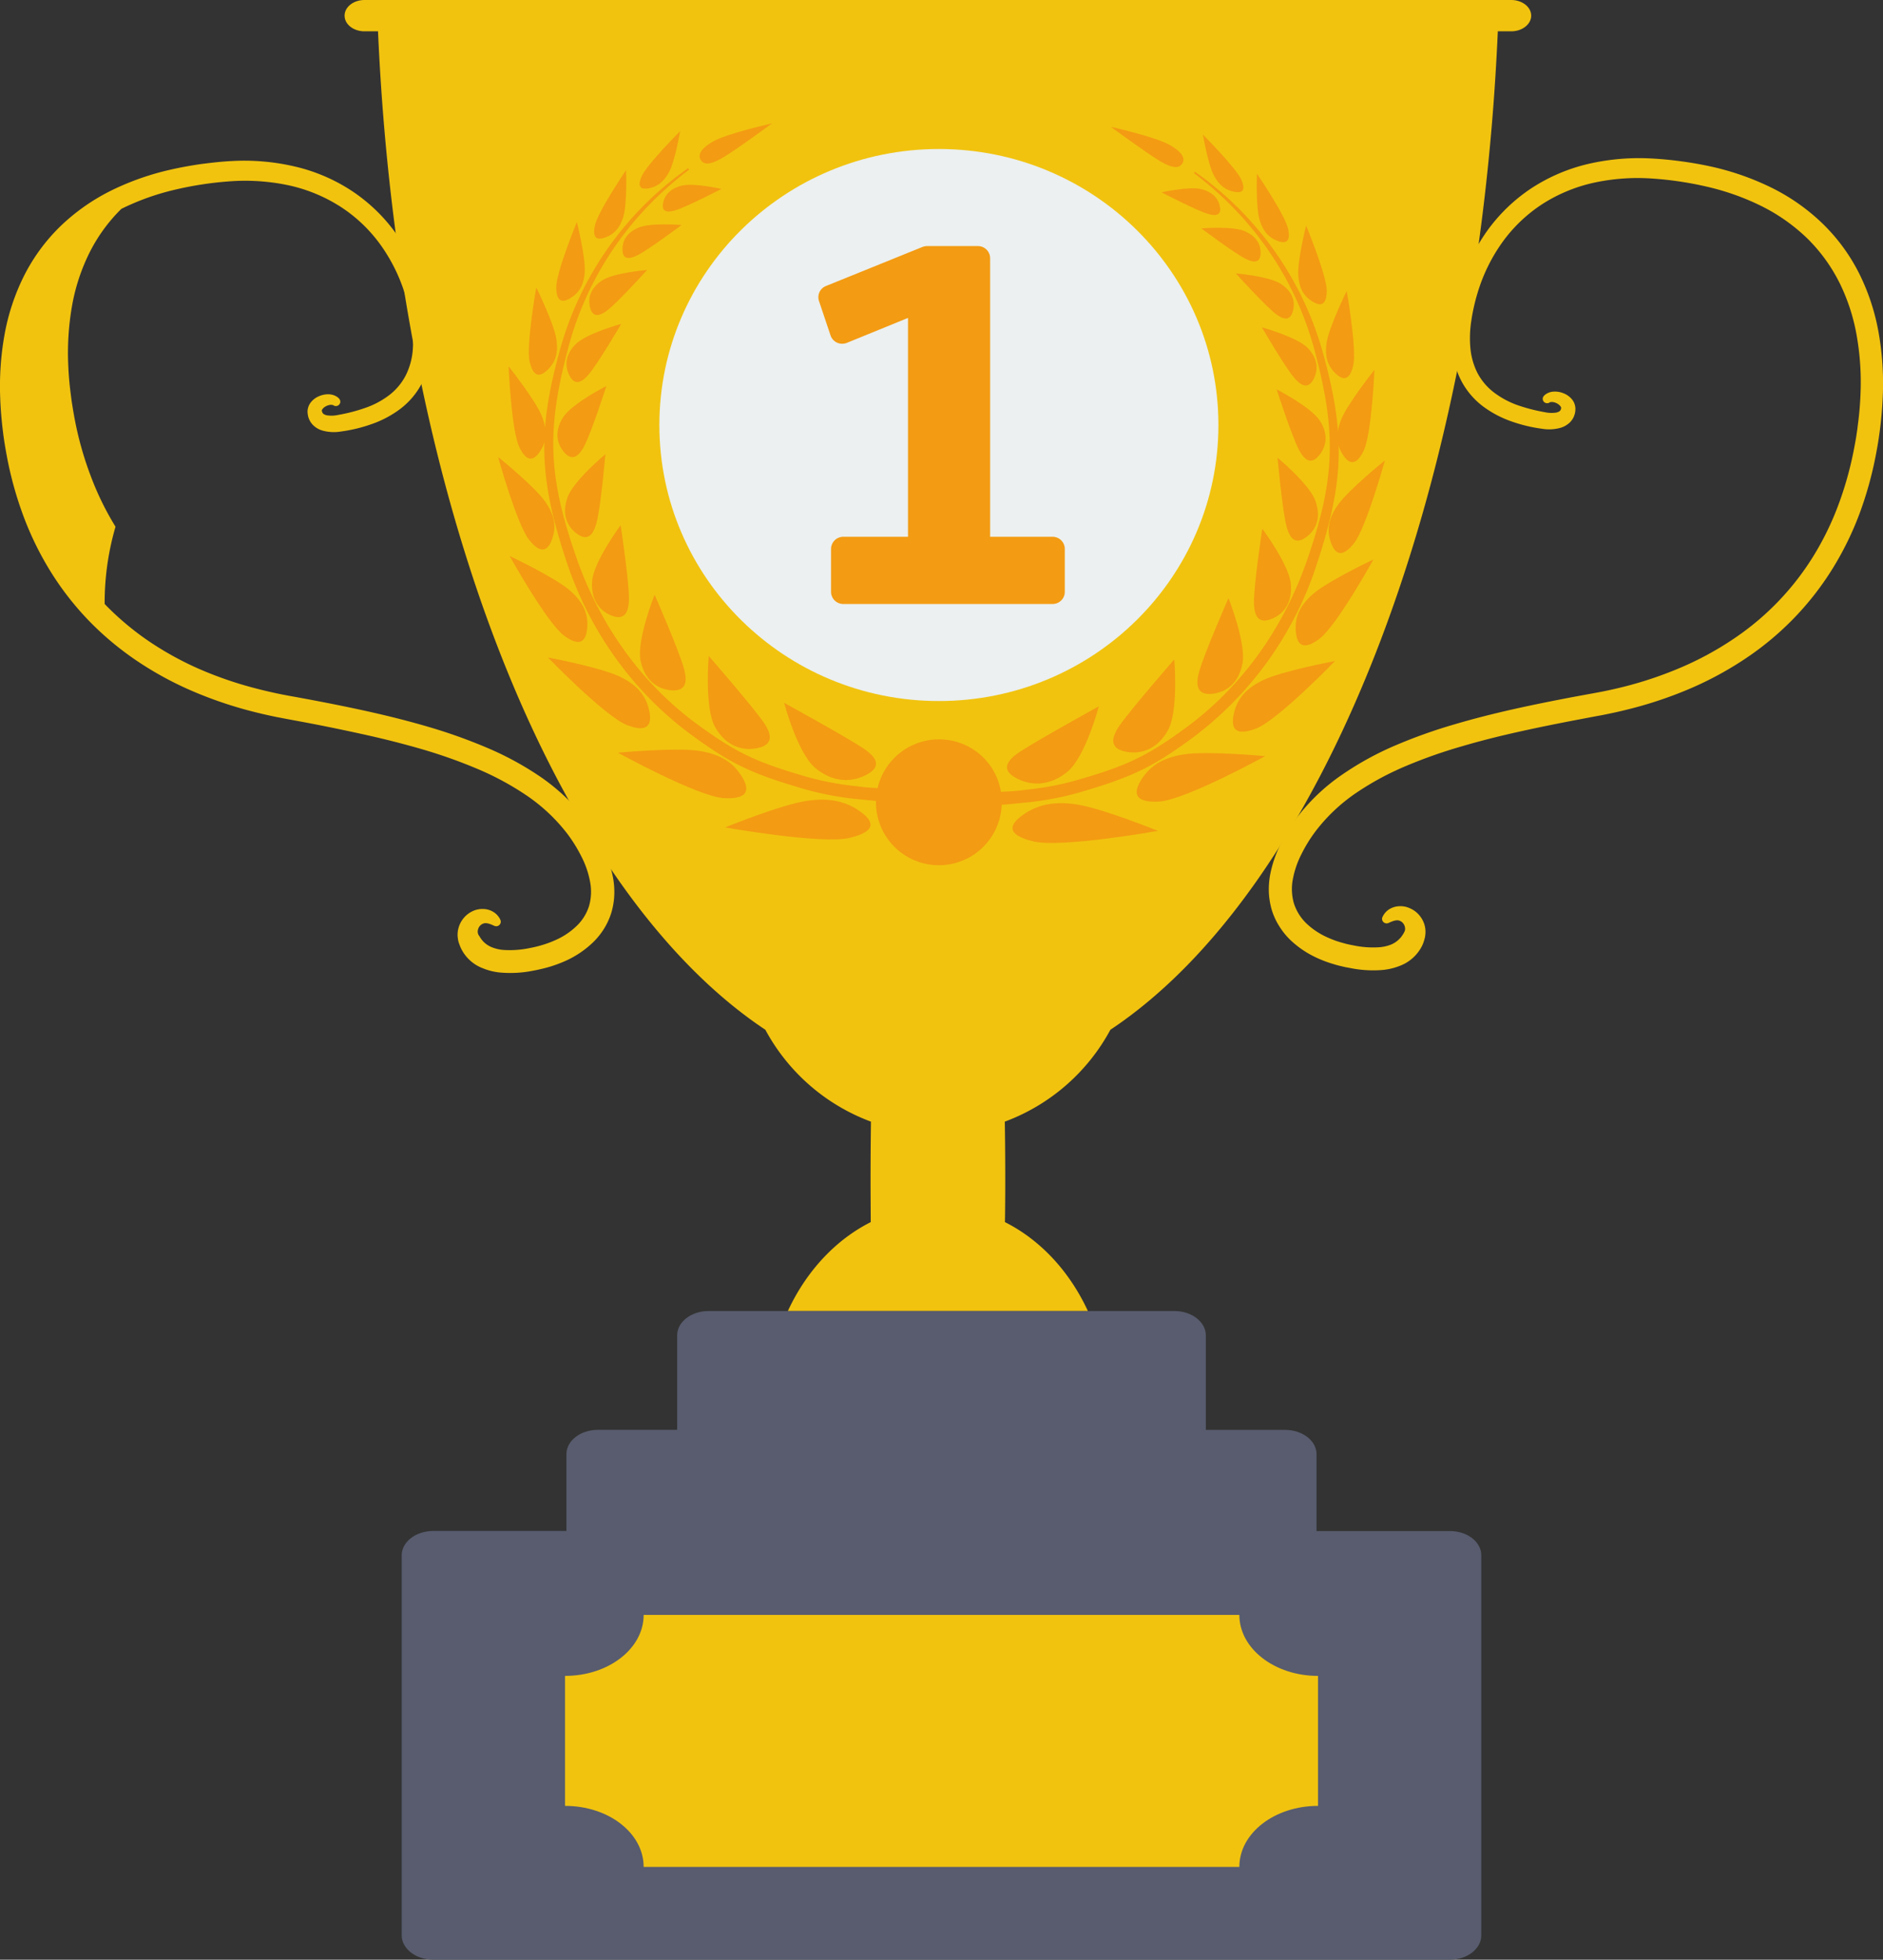 <svg xmlns="http://www.w3.org/2000/svg" width="1038.23" height="1080" viewBox="0 0 1038.23 1080"><rect x="0" y="0" width="1038.23" height="1080" fill="#333333" stroke="none"/><g id="Слой_2" data-name="Слой 2"><g id="sport23_80284214"><g id="sport23_80284214-2" data-name="sport23_80284214"><path d="M851.16 218.29c.09-.08.09-.12.19-.22s.24-.23.34-.32a3.76 3.76.0 0 1 .59-.48 8.32 8.32.0 0 1 4.37-1.45 12.13 12.13.0 0 1 5.4.92 11.21 11.21.0 0 1 4.72 3.39 8.08 8.08.0 0 1 1.58 3.14 7.65 7.65.0 0 1 .28 1.95 15.4 15.4.0 0 1-.08 1.54 11.17 11.17.0 0 1-.91 3.12 10.56 10.56.0 0 1-1.94 2.8 12.65 12.65.0 0 1-5.37 3.12 23.65 23.65.0 0 1-10.13.49 83.7 83.7.0 0 1-16.87-4.06 58.35 58.35.0 0 1-15.81-8.4 42.28 42.28.0 0 1-11.83-14 47.34 47.34.0 0 1-5-17.32 73.21 73.21.0 0 1 .5-17.41c.39-2.82.9-5.64 1.55-8.39s1.32-5.5 2.11-8.23a105.22 105.22.0 0 1 14.79-30.78 93.67 93.67.0 0 1 24.8-24 98.1 98.1.0 0 1 31.93-13.51 124.42 124.42.0 0 1 34.31-2.84c2.87.14 5.74.38 8.5.64s5.59.62 8.44 1q8.39 1.14 16.7 3a147.73 147.73.0 0 1 32.26 11.36 111.53 111.53.0 0 1 28.26 19.8 102.4 102.4.0 0 1 20.4 27.87 119.53 119.53.0 0 1 10.6 32.44 160.53 160.53.0 0 1 2.31 33.67q-.3 8.42-1.25 16.73c-.16 1.39-.33 2.78-.52 4.17l-.29 2.06-.3 2.06c-.42 2.8-.91 5.5-1.44 8.25a202.6 202.6.0 0 1-8.94 32.35 172 172 0 0 1-14.83 30.37A161.49 161.49.0 0 1 989.79 340a163.43 163.43.0 0 1-26 22 188.47 188.47.0 0 1-29.74 16.54 223.31 223.31.0 0 1-32 11.26c-5.46 1.46-10.94 2.76-16.49 3.86-1.35.3-2.72.56-4.13.8l-4.07.76-8 1.52c-10.78 2.05-21.5 4.22-32.09 6.58s-21.15 5-31.51 8.06a272.34 272.34.0 0 0-30.34 10.68A157.79 157.79.0 0 0 747.72 437a95.76 95.76.0 0 0-22.27 21 80.78 80.78.0 0 0-7.94 12.86 51.24 51.24.0 0 0-4.67 13.65 28.67 28.67.0 0 0 .56 13.27 26.67 26.67.0 0 0 6.87 11.09A41.07 41.07.0 0 0 732 516.65a52.42 52.42.0 0 0 6.92 2.59c1.18.36 2.36.66 3.59 1l1.89.41 1.86.36a51.56 51.56.0 0 0 14.56 1 21.65 21.65.0 0 0 6.16-1.45 13.68 13.68.0 0 0 4.5-3 11.36 11.36.0 0 0 1.71-2.08 14.29 14.29.0 0 0 .79-1.23s.09-.19.0-.06c.05-.09.1-.21.1-.21a.34.34.0 0 0 .08-.14 2.09 2.09.0 0 0 .21-.34 4 4 0 0 0 .37-1.64 5 5 0 0 0-.43-1.93 4.56 4.56.0 0 0-3.12-2.66c-1.35-.28-3 .2-5.31 1.25l-.24.12a2.54 2.54.0 0 1-3.37-1.19 2.33 2.33.0 0 1 0-2.09 10 10 0 0 1 3.31-4 11.37 11.37.0 0 1 5.6-1.92 12.32 12.32.0 0 1 6.07 1.07 14 14 0 0 1 5 3.53 14.91 14.91.0 0 1 3.1 5.37 14.23 14.23.0 0 1 .44 6.44 7 7 0 0 1-.35 1.59 3.44 3.44.0 0 1-.24.84l-.08.28L785 519a18.9 18.9.0 0 1-1 2.42 22.62 22.62.0 0 1-12 10.8 34.87 34.87.0 0 1-9.79 2.35 64 64 0 0 1-18.26-1.18c-.73-.13-1.46-.25-2.16-.39l-2.14-.5c-1.47-.33-2.92-.71-4.36-1.17a65 65 0 0 1-8.52-3.13 53.69 53.69.0 0 1-15.47-10.32 39.7 39.7.0 0 1-6-7.52 36.75 36.75.0 0 1-4.09-8.92 41.74 41.74.0 0 1-1.6-9.55 46.12 46.12.0 0 1 .64-9.45 65 65 0 0 1 5.77-17.1 95.31 95.31.0 0 1 9.17-14.89 107.76 107.76.0 0 1 25.21-23.79 167 167 0 0 1 30-16.29 285.85 285.85.0 0 1 31.78-11.24c21.43-6.32 43.15-10.82 64.83-14.95l8.15-1.5 4.05-.74c1.33-.25 2.62-.48 4-.75q7.89-1.56 15.61-3.63A211.89 211.89.0 0 0 928.81 367a174.7 174.7.0 0 0 27.67-15.35 149.26 149.26.0 0 0 43.27-45 161 161 0 0 0 13.8-28.18 191.41 191.41.0 0 0 8.56-30.35c.5-2.59 1-5.22 1.4-7.77l.29-2 .3-1.94c.14-1.31.31-2.61.48-3.91.65-5.24 1.07-10.47 1.26-15.74a148.07 148.07.0 0 0-2-31.17 107.33 107.33.0 0 0-9.4-29.35 92 92 0 0 0-17.92-24.81 101 101 0 0 0-25.25-17.83A137 137 0 0 0 941.63 103a189.85 189.85.0 0 0-31.55-4.66 113.91 113.91.0 0 0-31.22 2.35 87.42 87.42.0 0 0-28.49 11.8 82.67 82.67.0 0 0-22.14 21.19 94.65 94.65.0 0 0-13.52 27.67c-.75 2.49-1.43 5-2 7.54s-1.08 5.08-1.43 7.61a62.05 62.05.0 0 0-.58 15.05 38.5 38.5.0 0 0 3.83 13.82 32.74 32.74.0 0 0 9.08 10.84 48.55 48.55.0 0 0 13.08 7.06 97.38 97.38.0 0 0 15.05 3.89 17.29 17.29.0 0 0 6.25.23 5.79 5.79.0 0 0 1.82-.7 2.18 2.18.0 0 0 .84-1.22c0-.19.09-.34.12-.47s0 0 0-.08.0-.29-.08-.54a4.88 4.88.0 0 0-1.62-1.69 6.63 6.63.0 0 0-2.54-1.05 4 4 0 0 0-1.12-.1 2.35 2.35.0 0 0-.48.1 1.37 1.37.0 0 0-.23.0v0l-.23.12-.09.06a2.45 2.45.0 0 1-3.39-.72A2.39 2.39.0 0 1 851.16 218.29z" fill="#f1c30f"/><path d="M183.78 223.32a2.2 2.2.0 0 1-.19-.12c-.06.0-.06.0-.06.0a1.89 1.89.0 0 0-.23.0 4.9 4.9.0 0 0-.5-.1 4 4 0 0 0-1.15.1 6.87 6.87.0 0 0-2.48 1 4.69 4.69.0 0 0-1.64 1.69c-.1.26-.13.45-.08.51v.11a2 2 0 0 1 .15.43 2.41 2.41.0 0 0 .86 1.25 5.07 5.07.0 0 0 1.84.7 16.64 16.64.0 0 0 6.21-.23 92.58 92.58.0 0 0 15.05-3.93 46.5 46.5.0 0 0 13.08-7 32.44 32.44.0 0 0 9.08-10.86 38 38 0 0 0 3.85-13.8A65.94 65.94.0 0 0 227 178c-.39-2.53-.9-5.07-1.47-7.6s-1.26-5.05-2-7.53A94.39 94.39.0 0 0 210 135.18 82 82 0 0 0 187.86 114a87.27 87.27.0 0 0-28.47-11.82 115.57 115.57.0 0 0-31.23-2.35 190.35 190.35.0 0 0-31.54 4.68 137 137 0 0 0-29.7 10.59A1e2 1e2.0 0 0 41.67 133a90.94 90.94.0 0 0-17.89 24.79 108 108 0 0 0-9.43 29.34 150.06 150.06.0 0 0-2 31.18c.19 5.23.61 10.5 1.27 15.7.17 1.32.34 2.63.5 3.94l.28 1.94.32 2c.42 2.58.86 5.18 1.37 7.78a184.32 184.32.0 0 0 8.6 30.33 160 160 0 0 0 13.75 28.18A149.92 149.92.0 0 0 57.7 332.86a155.06 155.06.0 0 0 24 20.27 174.89 174.89.0 0 0 27.69 15.35A208.4 208.4.0 0 0 139.55 379c5.2 1.39 10.37 2.59 15.63 3.66l4 .77 4 .71 8.15 1.51c21.72 4.12 43.42 8.62 64.86 14.92a292 292 0 0 1 31.75 11.28 169.55 169.55.0 0 1 30 16.23 110.88 110.88.0 0 1 25.2 23.85 98 98 0 0 1 9.17 14.9 65.6 65.6.0 0 1 5.74 17.1 43.83 43.83.0 0 1 .64 9.43 39.51 39.51.0 0 1-1.6 9.56 38.32 38.32.0 0 1-4.05 8.91 40.09 40.09.0 0 1-6.07 7.52 53.56 53.56.0 0 1-15.45 10.33 73 73 0 0 1-8.55 3.15c-1.43.42-2.87.8-4.35 1.14l-2.15.49c-.69.16-1.4.29-2.13.42A63.75 63.75.0 0 1 276.12 536a33.43 33.43.0 0 1-9.82-2.35 22 22 0 0 1-12-10.78c-.39-.8-.73-1.61-1-2.42l-.15-.38-.1-.28a4.93 4.93.0 0 1-.25-.85 9.53 9.53.0 0 1-.32-1.59 13.84 13.84.0 0 1 .49-6.46 14.37 14.37.0 0 1 8-8.91 12.73 12.73.0 0 1 6-1 10.89 10.89.0 0 1 5.57 1.94 9.78 9.78.0 0 1 3.35 4 2.51 2.51.0 0 1-1.27 3.33 2.55 2.55.0 0 1-2.13-.05l-.23-.08c-2.28-1.09-4-1.56-5.34-1.27a4.6 4.6.0 0 0-3.1 2.65 5.19 5.19.0 0 0-.42 1.95 4.53 4.53.0 0 0 .37 1.63c.08.12.11.22.2.35a.55.55.0 0 0 .05.12s.09.13.14.22c-.05-.13.0.0.06.0.26.42.51.84.76 1.22a15.12 15.12.0 0 0 1.71 2.11 13.72 13.72.0 0 0 4.54 2.95 21.67 21.67.0 0 0 6.15 1.46 53.63 53.63.0 0 0 14.57-1l1.86-.38 1.88-.42c1.21-.3 2.42-.64 3.6-1a57 57 0 0 0 6.92-2.59 39.74 39.74.0 0 0 11.69-7.78 26 26 0 0 0 6.9-11.08 28.79 28.79.0 0 0 .56-13.26 50.36 50.36.0 0 0-4.64-13.67 81.54 81.54.0 0 0-7.93-12.85 97 97 0 0 0-22.31-21 157.36 157.36.0 0 0-27.72-14.94 279.15 279.15.0 0 0-30.33-10.71c-10.38-3-20.89-5.66-31.52-8s-21.32-4.57-32.06-6.6l-8.07-1.5-4.05-.76c-1.38-.27-2.77-.54-4.14-.79q-8.31-1.69-16.48-3.88a225.65 225.65.0 0 1-31.95-11.27 186.62 186.62.0 0 1-29.73-16.54 166.74 166.74.0 0 1-26-22 162.12 162.12.0 0 1-20.76-26.87 171.89 171.89.0 0 1-14.81-30.37 200.32 200.32.0 0 1-9-32.37c-.51-2.74-1-5.44-1.43-8.26l-.31-2-.28-2.07c-.17-1.39-.34-2.74-.51-4.13C.72 229.85.26 224.25.09 218.67A160.93 160.93.0 0 1 2.4 185 120.17 120.17.0 0 1 13 152.51a102.57 102.57.0 0 1 20.33-27.85 112.35 112.35.0 0 1 28.3-19.8A147.16 147.16.0 0 1 94 93.51c5.52-1.27 11.11-2.26 16.68-3.08 2.84-.36 5.63-.71 8.43-1s5.64-.53 8.5-.67a122.51 122.51.0 0 1 34.31 2.86 97.26 97.26.0 0 1 31.93 13.5 93.67 93.67.0 0 1 24.81 24A104.92 104.92.0 0 1 233.39 160c.79 2.7 1.52 5.44 2.11 8.21s1.16 5.57 1.55 8.41a71.65 71.65.0 0 1 .51 17.41 47.24 47.24.0 0 1-5 17.31 42.07 42.07.0 0 1-11.84 14 57.89 57.89.0 0 1-15.81 8.39A84.28 84.28.0 0 1 188 237.81a23.53 23.53.0 0 1-10.13-.5 12 12 0 0 1-5.34-3.13 10.11 10.11.0 0 1-1.94-2.8 9.91 9.91.0 0 1-.9-3.1 10.22 10.22.0 0 1-.12-1.58 7.25 7.25.0 0 1 .29-1.92 8.18 8.18.0 0 1 1.6-3.14 11.2 11.2.0 0 1 4.69-3.39 12.46 12.46.0 0 1 5.44-.94 9.53 9.53.0 0 1 2.9.67 9.32 9.32.0 0 1 1.4.76c.22.17.45.34.64.51a2.54 2.54.0 0 0 .34.32c.08.08.08.14.17.23a2.36 2.36.0 0 1-.27 3.4 2.44 2.44.0 0 1-2.94.18z" fill="#f1c30f"/><path d="M833.25.0H201c-6.07.0-11 3.85-11 8.63s4.9 8.63 11 8.63h7.43C219.79 276.14 306 490.41 422 567.52a109.32 109.32.0 0 0 58.22 50.63q-.21 15.54-.22 31.54c0 8.06.08 16 .1 23.83-19.54 9.83-35.62 27.23-45.7 49H599.83c-10.06-21.78-26.17-39.18-45.73-49 .12-7.86.17-15.77.17-23.83q0-16-.25-31.54a109.33 109.33.0 0 0 58.21-50.63c116-77.11 202.25-291.38 213.62-550.26h7.4c6.07.0 11-3.89 11-8.63S839.32.0 833.25.0z" fill="#f1c30f"/><path d="M799.5 843.78H725.89v-42.4c0-7.35-7.76-13.34-17.21-13.34H664.86V735.89c0-7.35-7.79-13.36-17.24-13.36h-257c-9.49.0-17.25 6-17.25 13.36V788H329.58c-9.47.0-17.27 6-17.27 13.34v42.4H238.77c-9.45.0-17.28 6-17.28 13.34V1066.6c0 7.35 7.83 13.4 17.28 13.4H799.5c9.45.0 17.24-6 17.24-13.4V857.12C816.74 849.78 809 843.78 799.5 843.78z" fill="#585c6e"/><path d="M683.34 890H354.89c0 18.56-19.37 33.6-43.34 33.6v71.64c24 0 43.34 15 43.34 33.62H683.34c0-18.61 19.41-33.62 43.37-33.62V923.61C702.75 923.61 683.34 908.57 683.34 890z" fill="#f1c30f"/><path d="M380 93.47c-35.46 26.76-57.34 61.92-67.05 99.6-11.92 45.15-10.37 70.46 4.85 114.21 12.67 36.41 35.49 69.43 67.66 92.63 19.26 13.95 30.35 19.63 54.87 26.87a159.26 159.26.0 0 0 32.26 6.54c11.26 1.76 22.78.34 35.44 4.35.0.36.0.52.0.87-12.32 5.08-24.74 2.76-36.47 1.74a170.15 170.15.0 0 1-33.39-7c-25.4-7.61-36.79-13.54-56.7-28.11-33.1-24.23-56.81-58.33-69.24-96.1-15-45.29-16.08-71.23-3.24-117.13a181 181 0 0 1 70.37-99.23A8.06 8.06.0 0 1 380 93.47z" fill="#f39b12"/><path d="M394.29 400.7c6 10.63 14.94 13 22.48 11.74s10.72-5.29 4-14.75-30-36.18-30-36.18S388.3 390 394.29 400.7z" fill="#f39b12"/><path d="M353.15 363.84c2.2 11.06 9.15 15.57 16 16.48s10.8-1.76 7.93-12-16.15-40.59-16.15-40.59S351 352.71 353.15 363.84z" fill="#f39b12"/><path d="M326.49 320.15c-.79 10.47 4.19 16.24 10 18.81s10.16 1.26 10.29-8.72-4.59-40.78-4.59-40.78S327.3 309.63 326.49 320.15z" fill="#f39b12"/><path d="M312.79 274.45c-3.09 9.25.08 15.56 4.76 19.28s8.85 3.57 11.3-5.39 4.93-38 4.93-38S315.86 265.17 312.79 274.45z" fill="#f39b12"/><path d="M310.32 230.22c-4.7 7.66-3.19 14 .22 18.39s7.23 5.21 11.34-2.32 12.46-33.56 12.46-33.56S315.05 222.52 310.32 230.22z" fill="#f39b12"/><path d="M317.29 189.8c-5.85 6-5.74 12-3.57 16.64s5.43 6.18 10.66.15 18.14-28.08 18.14-28.08S323.06 183.8 317.29 189.8z" fill="#f39b12"/><path d="M331.77 154.68c-6.43 4.37-7.53 9.73-6.55 14.28s3.63 6.64 9.51 2.17 22.1-22.36 22.1-22.36S338.22 150.29 331.77 154.68z" fill="#f39b12"/><path d="M351.92 125.49c-6.7 2.91-8.72 7.53-8.72 11.8s1.85 6.54 8.1 3.47S375.8 124 375.8 124 358.6 122.57 351.92 125.49z" fill="#f39b12"/><path d="M375.8 102.33c-6.59 1.69-9.32 5.49-10.13 9.28s.42 6.15 6.6 4.32 25.52-11.81 25.52-11.81S382.38 100.64 375.8 102.33z" fill="#f39b12"/><path d="M449.64 423.35c10 8.19 20 7.62 27.37 4s9.06-8.36-1.4-15.19-43.26-24.81-43.26-24.81S439.72 415.18 449.64 423.35z" fill="#f39b12"/><path d="M385.41 413.8c13 2 19.46 7.42 23.63 14.18s4.22 12.73-10.07 11.85-58.27-25-58.27-25S372.36 411.85 385.41 413.8z" fill="#f39b12"/><path d="M341.81 372.94c10.8 5.16 14.68 11.73 16.18 18.84s-.31 12.4-12.23 7.84-43.62-37.26-43.62-37.26S331.08 367.75 341.81 372.94z" fill="#f39b12"/><path d="M314.22 325.41c8.39 7.26 10.13 14.14 9.52 20.87s-3.61 10.9-12.94 3.85S281 306.43 281 306.43 305.85 318.14 314.22 325.41z" fill="#f39b12"/><path d="M300.5 276.33c6 8.46 6 15 3.88 20.87s-5.79 8.84-12.6.37-17.13-45.71-17.13-45.71S294.56 267.89 300.5 276.33z" fill="#f39b12"/><path d="M298.73 229.26c3.6 8.86 2.16 14.78-1 19.55s-7.07 6.58-11.42-2.46-5.88-44.47-5.88-44.47S295.13 220.37 298.73 229.26z" fill="#f39b12"/><path d="M306.69 186.53c1.46 8.71-1 13.73-4.84 17.38s-7.71 4.44-9.79-4.52 3.63-40.95 3.63-40.95S305.26 177.88 306.69 186.53z" fill="#f39b12"/><path d="M322.41 149.57c-.43 8.07-3.65 12.16-7.82 14.69s-7.81 2.57-7.88-5.82 11.37-36.1 11.37-36.1S322.83 141.48 322.41 149.57z" fill="#f39b12"/><path d="M343.82 118.91c-2 7.19-5.74 10.34-9.94 11.91s-7.48 1-5.87-6.55 17.18-30.49 17.18-30.49S345.84 111.67 343.82 118.91z" fill="#f39b12"/><path d="M369.07 94.53c-3.18 6.15-7.14 8.43-11.23 9.22s-6.83-.26-4-6.68S375 72.29 375 72.29 372.25 88.38 369.07 94.53z" fill="#f39b12"/><path d="M444.58 441.41c14.07-2.18 22.93.93 29.95 6s9.32 10.63-6 14.34S399.81 456 399.81 456 430.49 443.52 444.58 441.41z" fill="#f39b12"/><path d="M393.09 78c-7.62 4.46-8.25 7.89-6.64 10.28s4.72 2.88 12-1.35S425.66 68 425.66 68 400.71 73.59 393.09 78z" fill="#f39b12"/><path d="M658.28 95.39c35.44 26.77 57.38 61.93 67.05 99.62 11.93 45.16 10.33 70.45-4.81 114.18-12.71 36.45-35.55 69.44-67.7 92.63-19.26 14-30.31 19.66-54.9 26.91a162.36 162.36.0 0 1-32.28 6.52c-11.17 1.75-22.73.34-35.39 4.34.0.34.0.53.0.89 12.32 5.06 24.74 2.73 36.47 1.7a167.59 167.59.0 0 0 33.39-6.95c25.4-7.59 36.81-13.54 56.7-28.08A194 194 0 0 0 726 311.06c15-45.31 16.12-71.25 3.26-117.15a181 181 0 0 0-70.42-99.26C658.62 95 658.5 95.11 658.28 95.39z" fill="#f39b12"/><path d="M643.88 402.62c-6 10.61-14.91 13-22.42 11.76s-10.68-5.3-4-14.76 30-36.19 30-36.19S649.93 392 643.88 402.62z" fill="#f39b12"/><path d="M685.05 365.72c-2.19 11.11-9.11 15.59-15.95 16.54s-10.82-1.77-7.93-12.06 16.18-40.57 16.18-40.57S687.28 354.64 685.05 365.72z" fill="#f39b12"/><path d="M711.75 322c.81 10.52-4.17 16.28-10.08 18.85s-10.12 1.22-10.26-8.69S696 291.37 696 291.37 711 311.56 711.75 322z" fill="#f39b12"/><path d="M725.41 276.37c3.13 9.27.0 15.57-4.72 19.28s-8.89 3.56-11.28-5.38-5-38-5-38S722.34 267.1 725.41 276.37z" fill="#f39b12"/><path d="M727.91 232.13c4.73 7.68 3.19 14-.25 18.41s-7.22 5.22-11.31-2.38-12.42-33.55-12.42-33.55S723.17 224.45 727.91 232.13z" fill="#f39b12"/><path d="M721 191.73c5.79 6 5.71 12 3.55 16.62s-5.43 6.19-10.67.2-18.1-28.13-18.1-28.13S715.15 185.73 721 191.73z" fill="#f39b12"/><path d="M706.46 156.62c6.43 4.35 7.6 9.73 6.55 14.28s-3.63 6.63-9.5 2.17-22.11-22.4-22.11-22.4S7e2 152.21 706.46 156.62z" fill="#f39b12"/><path d="M686.32 127.41c6.66 2.91 8.75 7.53 8.75 11.78s-1.92 6.58-8.16 3.5-24.49-16.82-24.49-16.82S679.65 124.47 686.32 127.41z" fill="#f39b12"/><path d="M662.44 104.26c6.58 1.67 9.31 5.47 10.12 9.28s-.44 6.15-6.6 4.32S640.45 106 640.45 106 655.86 102.56 662.44 104.26z" fill="#f39b12"/><path d="M588.59 425.29c-9.94 8.17-20 7.6-27.37 4s-9.06-8.37 1.38-15.15 43.25-24.87 43.25-24.87S598.51 417.11 588.59 425.29z" fill="#f39b12"/><path d="M652.82 415.73c-13 2-19.46 7.41-23.65 14.16s-4.19 12.71 10.1 11.83 58.3-25 58.3-25S665.81 413.73 652.82 415.73z" fill="#f39b12"/><path d="M696.39 374.84c-10.8 5.19-14.68 11.75-16.17 18.87s.27 12.37 12.26 7.83 43.6-37.24 43.6-37.24S707.16 369.7 696.39 374.84z" fill="#f39b12"/><path d="M724 327.33c-8.39 7.27-10.09 14.12-9.5 20.84s3.56 10.9 13 3.87 29.75-43.69 29.75-43.69S732.38 320.05 724 327.33z" fill="#f39b12"/><path d="M737.68 278.25c-5.94 8.47-5.94 15-3.8 20.89s5.76 8.83 12.58.36 17.12-45.74 17.12-45.74S743.67 269.79 737.68 278.25z" fill="#f39b12"/><path d="M739.5 231.16c-3.57 8.89-2.16 14.79 1 19.58s7.09 6.56 11.43-2.47 5.9-44.46 5.9-44.46S743.1 222.3 739.5 231.16z" fill="#f39b12"/><path d="M731.54 188.45c-1.45 8.72 1.08 13.77 4.84 17.38s7.71 4.45 9.76-4.5-3.6-41-3.6-41S733 179.78 731.54 188.45z" fill="#f39b12"/><path d="M715.83 151.5c.42 8.1 3.71 12.16 7.81 14.68s7.8 2.57 7.88-5.82-11.37-36.09-11.37-36.09S715.37 143.41 715.83 151.5z" fill="#f39b12"/><path d="M694.42 120.81c2 7.2 5.71 10.35 9.93 11.94s7.45 1 5.88-6.55-17.18-30.48-17.18-30.48S692.39 113.64 694.42 120.81z" fill="#f39b12"/><path d="M669.17 96.42c3.17 6.2 7.14 8.47 11.24 9.26s6.83-.25 4-6.68-21.15-24.79-21.15-24.79S666 90.31 669.17 96.42z" fill="#f39b12"/><path d="M593.62 443.33c-14-2.15-22.92.93-29.92 6s-9.35 10.63 6 14.36 68.72-5.79 68.72-5.79S607.74 445.46 593.62 443.33z" fill="#f39b12"/><path d="M645.14 80c7.66 4.46 8.25 7.89 6.65 10.24s-4.76 2.91-12-1.33-27.26-19-27.26-19S637.5 75.49 645.14 80z" fill="#f39b12"/><path d="M552.33 441.7a34.67 34.67.0 1 1-34.65-34.21A34.42 34.42.0 0 1 552.33 441.7z" fill="#f39b12"/><path d="M671.8 234.24c0 84-69 152.11-154.12 152.11s-154.12-68.1-154.12-152.11 69-152.12 154.12-152.12S671.8 150.23 671.8 234.24z" fill="#ecf0f0"/><path d="M580.32 295.83h-34.4V142.31a6.71 6.71.0 0 0-6.75-6.69h-28a7.17 7.17.0 0 0-2.61.5l-53.16 21.51a6.63 6.63.0 0 0-3.83 8.27l6.36 18.94a6.79 6.79.0 0 0 3.6 4 7 7 0 0 0 5.43.1l33.69-13.74V295.83H465a6.72 6.72.0 0 0-6.78 6.67v23.71a6.71 6.71.0 0 0 6.78 6.65H580.32a6.69 6.69.0 0 0 6.77-6.65V302.5A6.7 6.7.0 0 0 580.32 295.83z" fill="#f39b12"/></g></g></g></svg>